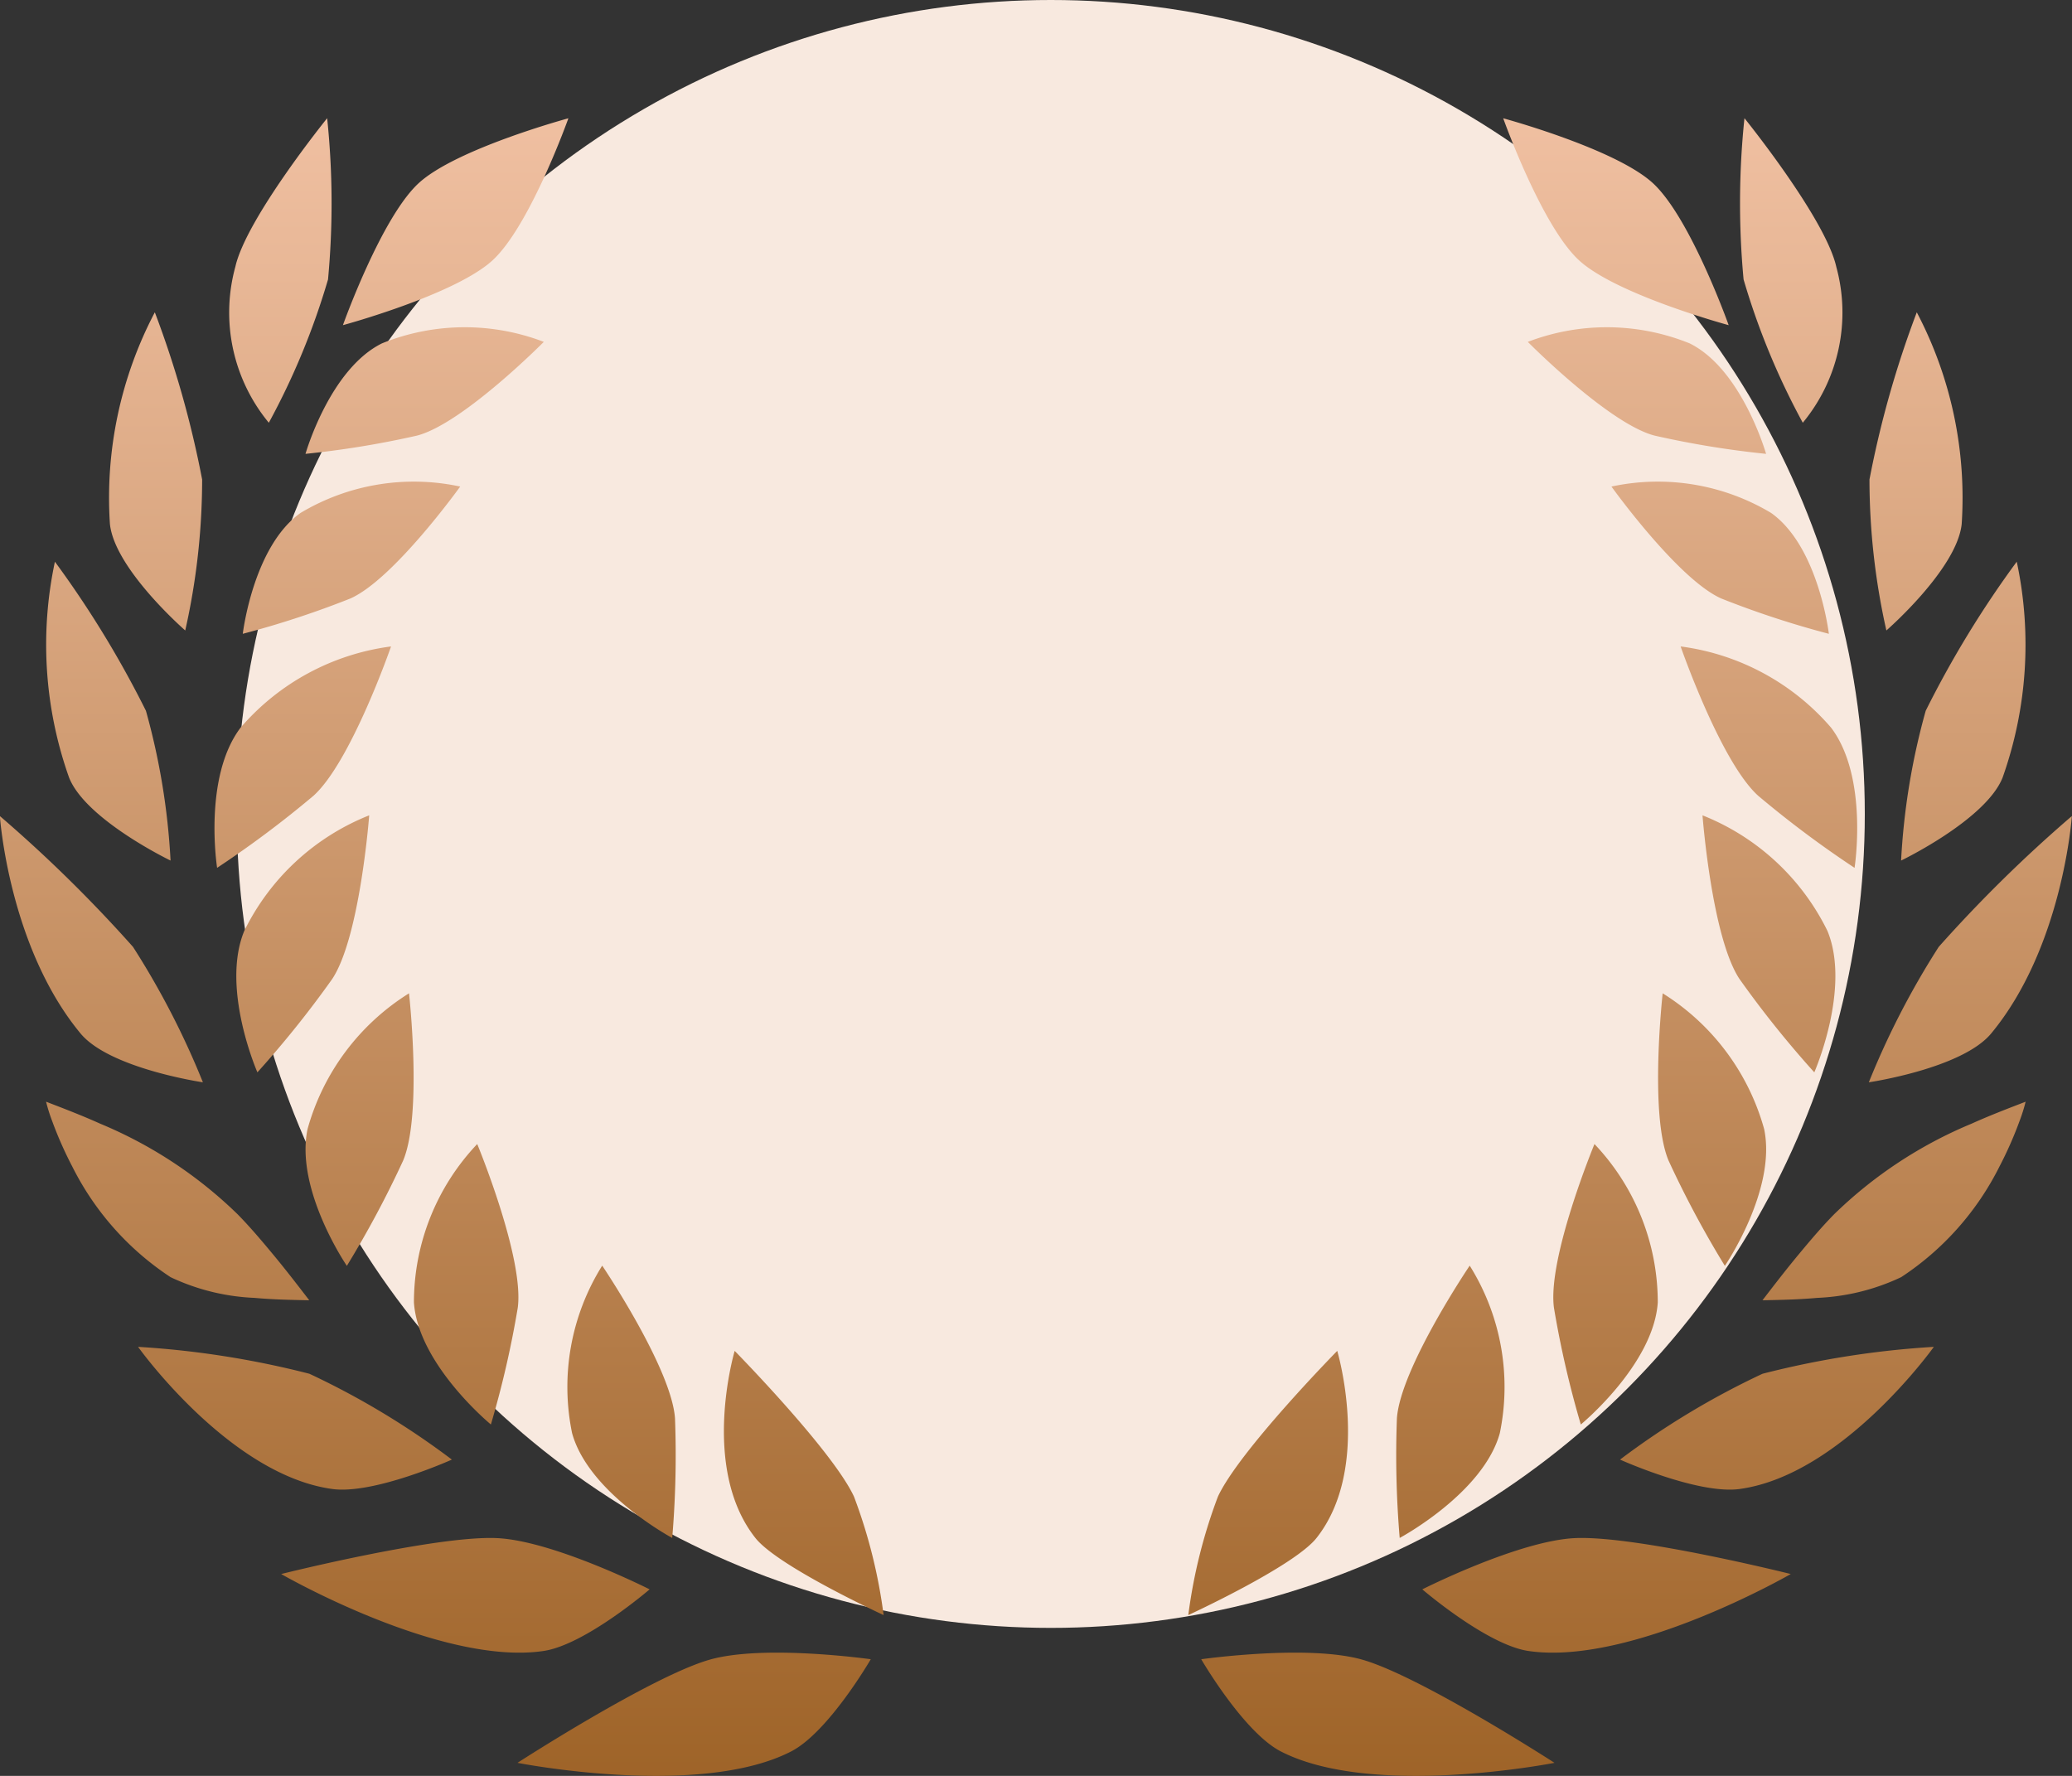 <svg xmlns="http://www.w3.org/2000/svg" xmlns:xlink="http://www.w3.org/1999/xlink" width="70" height="60" viewBox="0 0 70 60">
  <rect x="0" y="0" width="70" height="60" fill="#333333" stroke="none"/>
  <defs>
    <linearGradient id="linear-gradient" x1="0.5" x2="0.5" y2="1" gradientUnits="objectBoundingBox">
      <stop offset="0" stop-color="#f0c0a2"/>
      <stop offset="1" stop-color="#9d6226"/>
    </linearGradient>
  </defs>
  <g id="동뱃지" transform="translate(-20 -2011)">
    <circle id="타원_42" data-name="타원 42" cx="27.5" cy="27.5" r="27.5" transform="translate(28 2011)" fill="#f8e9df"/>
    <path id="패스_28451" data-name="패스 28451" d="M-993.466-1042.935s-6.135,1.213-9.244-.384c-1.26-.647-2.692-3.116-2.692-3.116s3.639-.514,5.468.022c1.989.583,6.467,3.478,6.467,3.478Zm-35.036,0s6.135,1.213,9.244-.384c1.261-.647,2.692-3.116,2.692-3.116s-3.639-.514-5.468.022c-1.989.583-6.467,3.478-6.467,3.478Zm-7.983-6.379s5.392,3.112,8.863,2.6c1.407-.208,3.585-2.082,3.585-2.082s-3.266-1.652-5.175-1.732c-2.075-.086-7.273,1.214-7.273,1.214Zm51,0s-5.392,3.112-8.863,2.6c-1.407-.208-3.585-2.082-3.585-2.082s3.266-1.652,5.175-1.732c2.075-.086,7.273,1.214,7.273,1.214Zm-15.322-7.538s1.176,3.946-.7,6.32c-.76.962-4.332,2.605-4.332,2.605a17.748,17.748,0,0,1,1-4c.715-1.548,4.027-4.921,4.027-4.921Zm-20.357,0s-1.176,3.946.7,6.32c.76.962,4.332,2.605,4.332,2.605a17.748,17.748,0,0,0-1-4c-.715-1.548-4.027-4.921-4.027-4.921Zm24.832-2.881a7.722,7.722,0,0,1,1.017,5.662c-.563,2.03-3.382,3.538-3.382,3.538a33.258,33.258,0,0,1-.094-4.043c.122-1.7,2.46-5.158,2.46-5.158Zm-29.307,0a7.723,7.723,0,0,0-1.017,5.662c.563,2.03,3.382,3.538,3.382,3.538a33.274,33.274,0,0,0,.094-4.043c-.122-1.7-2.46-5.158-2.46-5.158Zm44.986,2.746s-3.081,4.323-6.557,4.8c-1.41.194-4.043-.993-4.043-.993a26.941,26.941,0,0,1,4.813-2.9,30.66,30.66,0,0,1,5.786-.909Zm-60.665,0s3.081,4.323,6.557,4.8c1.409.194,4.043-.993,4.043-.993a26.948,26.948,0,0,0-4.813-2.9,30.661,30.661,0,0,0-5.787-.909Zm49.2-6.856a7.778,7.778,0,0,1,2.14,5.354c-.143,2.1-2.6,4.123-2.6,4.123a33.385,33.385,0,0,1-.908-3.945c-.223-1.685,1.37-5.532,1.37-5.532Zm-37.742,0a7.779,7.779,0,0,0-2.14,5.354c.143,2.1,2.6,4.123,2.6,4.123a33.358,33.358,0,0,0,.908-3.945c.223-1.685-1.37-5.532-1.37-5.532Zm52.309-1.427a5.647,5.647,0,0,1-.2.638,12.9,12.9,0,0,1-.687,1.557,9.615,9.615,0,0,1-3.317,3.731,7.34,7.34,0,0,1-2.835.7c-.62.057-1.236.069-1.851.081.409-.532.819-1.065,1.251-1.583.374-.45.755-.9,1.167-1.32a14.745,14.745,0,0,1,4.645-3.063c.6-.271,1.215-.507,1.829-.743Zm-66.876,0a5.66,5.66,0,0,0,.2.638,12.929,12.929,0,0,0,.688,1.557,9.615,9.615,0,0,0,3.317,3.731,7.342,7.342,0,0,0,2.835.7c.62.057,1.236.069,1.851.081-.409-.532-.819-1.065-1.251-1.583-.374-.45-.755-.9-1.167-1.32a14.745,14.745,0,0,0-4.645-3.063c-.6-.271-1.216-.507-1.829-.743Zm54.611-3.666a7.889,7.889,0,0,1,3.432,4.59c.428,2.05-1.328,4.62-1.328,4.62a34.138,34.138,0,0,1-1.9-3.553c-.659-1.56-.2-5.657-.2-5.657Zm-42.346,0a7.888,7.888,0,0,0-3.432,4.59c-.428,2.05,1.328,4.62,1.328,4.62a34.135,34.135,0,0,0,1.9-3.553c.659-1.56.2-5.657.2-5.657Zm56.173-5.988s-.3,4.416-2.725,7.346c-.984,1.188-4.134,1.651-4.134,1.651a27.451,27.451,0,0,1,2.361-4.575,47.082,47.082,0,0,1,4.5-4.422Zm-70,0s.3,4.416,2.725,7.346c.984,1.188,4.135,1.651,4.135,1.651a27.444,27.444,0,0,0-2.361-4.575,47.11,47.11,0,0,0-4.5-4.422Zm57.522-.023a7.98,7.98,0,0,1,4.221,3.905c.8,1.94-.444,4.778-.444,4.778a34.545,34.545,0,0,1-2.529-3.156c-.937-1.417-1.248-5.527-1.248-5.527Zm-45.044,0a7.981,7.981,0,0,0-4.221,3.905c-.8,1.94.444,4.778.444,4.778a34.515,34.515,0,0,0,2.529-3.156c.937-1.417,1.248-5.527,1.248-5.527Zm44.306-5.706a8.088,8.088,0,0,1,5.084,2.746c1.271,1.681.791,4.734.791,4.734a35.117,35.117,0,0,1-3.255-2.435c-1.269-1.142-2.621-5.045-2.621-5.045Zm-43.569,0a8.089,8.089,0,0,0-5.084,2.746c-1.271,1.681-.791,4.734-.791,4.734a35.166,35.166,0,0,0,3.255-2.435c1.269-1.142,2.621-5.045,2.621-5.045Zm54.923-2.866a13.418,13.418,0,0,1-.479,7.3c-.57,1.425-3.428,2.8-3.428,2.8a23.3,23.3,0,0,1,.832-5.061,34.329,34.329,0,0,1,3.075-5.036Zm-66.277,0a13.416,13.416,0,0,0,.479,7.3c.57,1.425,3.427,2.8,3.427,2.8a23.3,23.3,0,0,0-.832-5.061,34.343,34.343,0,0,0-3.075-5.036Zm52.584-2.536a7.453,7.453,0,0,1,5.393.89c1.606,1.134,1.953,4.085,1.953,4.085a31.457,31.457,0,0,1-3.627-1.19c-1.464-.641-3.718-3.785-3.718-3.785Zm-38.892,0a7.453,7.453,0,0,0-5.393.89c-1.605,1.134-1.953,4.085-1.953,4.085a31.464,31.464,0,0,0,3.627-1.19c1.464-.641,3.718-3.785,3.718-3.785Zm49.208-5.888a13.462,13.462,0,0,1,1.517,7.157c-.163,1.522-2.544,3.593-2.544,3.593a23.289,23.289,0,0,1-.571-5.1,33.923,33.923,0,0,1,1.6-5.654Zm-59.525,0a13.463,13.463,0,0,0-1.517,7.157c.163,1.522,2.544,3.593,2.544,3.593a23.287,23.287,0,0,0,.571-5.1,33.936,33.936,0,0,0-1.6-5.654Zm46.383,1a7.46,7.46,0,0,1,5.468.05c1.768.873,2.583,3.733,2.583,3.733a31.479,31.479,0,0,1-3.773-.618c-1.549-.407-4.278-3.166-4.278-3.166Zm-33.241,0a7.461,7.461,0,0,0-5.469.05c-1.767.873-2.583,3.733-2.583,3.733a31.487,31.487,0,0,0,3.773-.618c1.548-.407,4.278-3.166,4.278-3.166Zm40.564-7.554s2.734,3.381,3.1,5.019a5.844,5.844,0,0,1-1.132,5.267,24.551,24.551,0,0,1-2-4.841,27.681,27.681,0,0,1,.029-5.445Zm-47.887,0s-2.734,3.381-3.1,5.019a5.845,5.845,0,0,0,1.132,5.267,24.546,24.546,0,0,0,2-4.841,27.7,27.7,0,0,0-.029-5.445Zm39.736,0s3.784,1.025,5.053,2.189,2.562,4.8,2.562,4.8-3.784-1.025-5.053-2.189-2.562-4.795-2.562-4.795Zm-31.586,0s-3.784,1.025-5.053,2.189-2.562,4.8-2.562,4.8,3.784-1.025,5.053-2.189,2.562-4.795,2.562-4.795Z" transform="translate(1065.984 3113.494)" fill-rule="evenodd" fill="url(#linear-gradient)"/>
  </g>
</svg>
